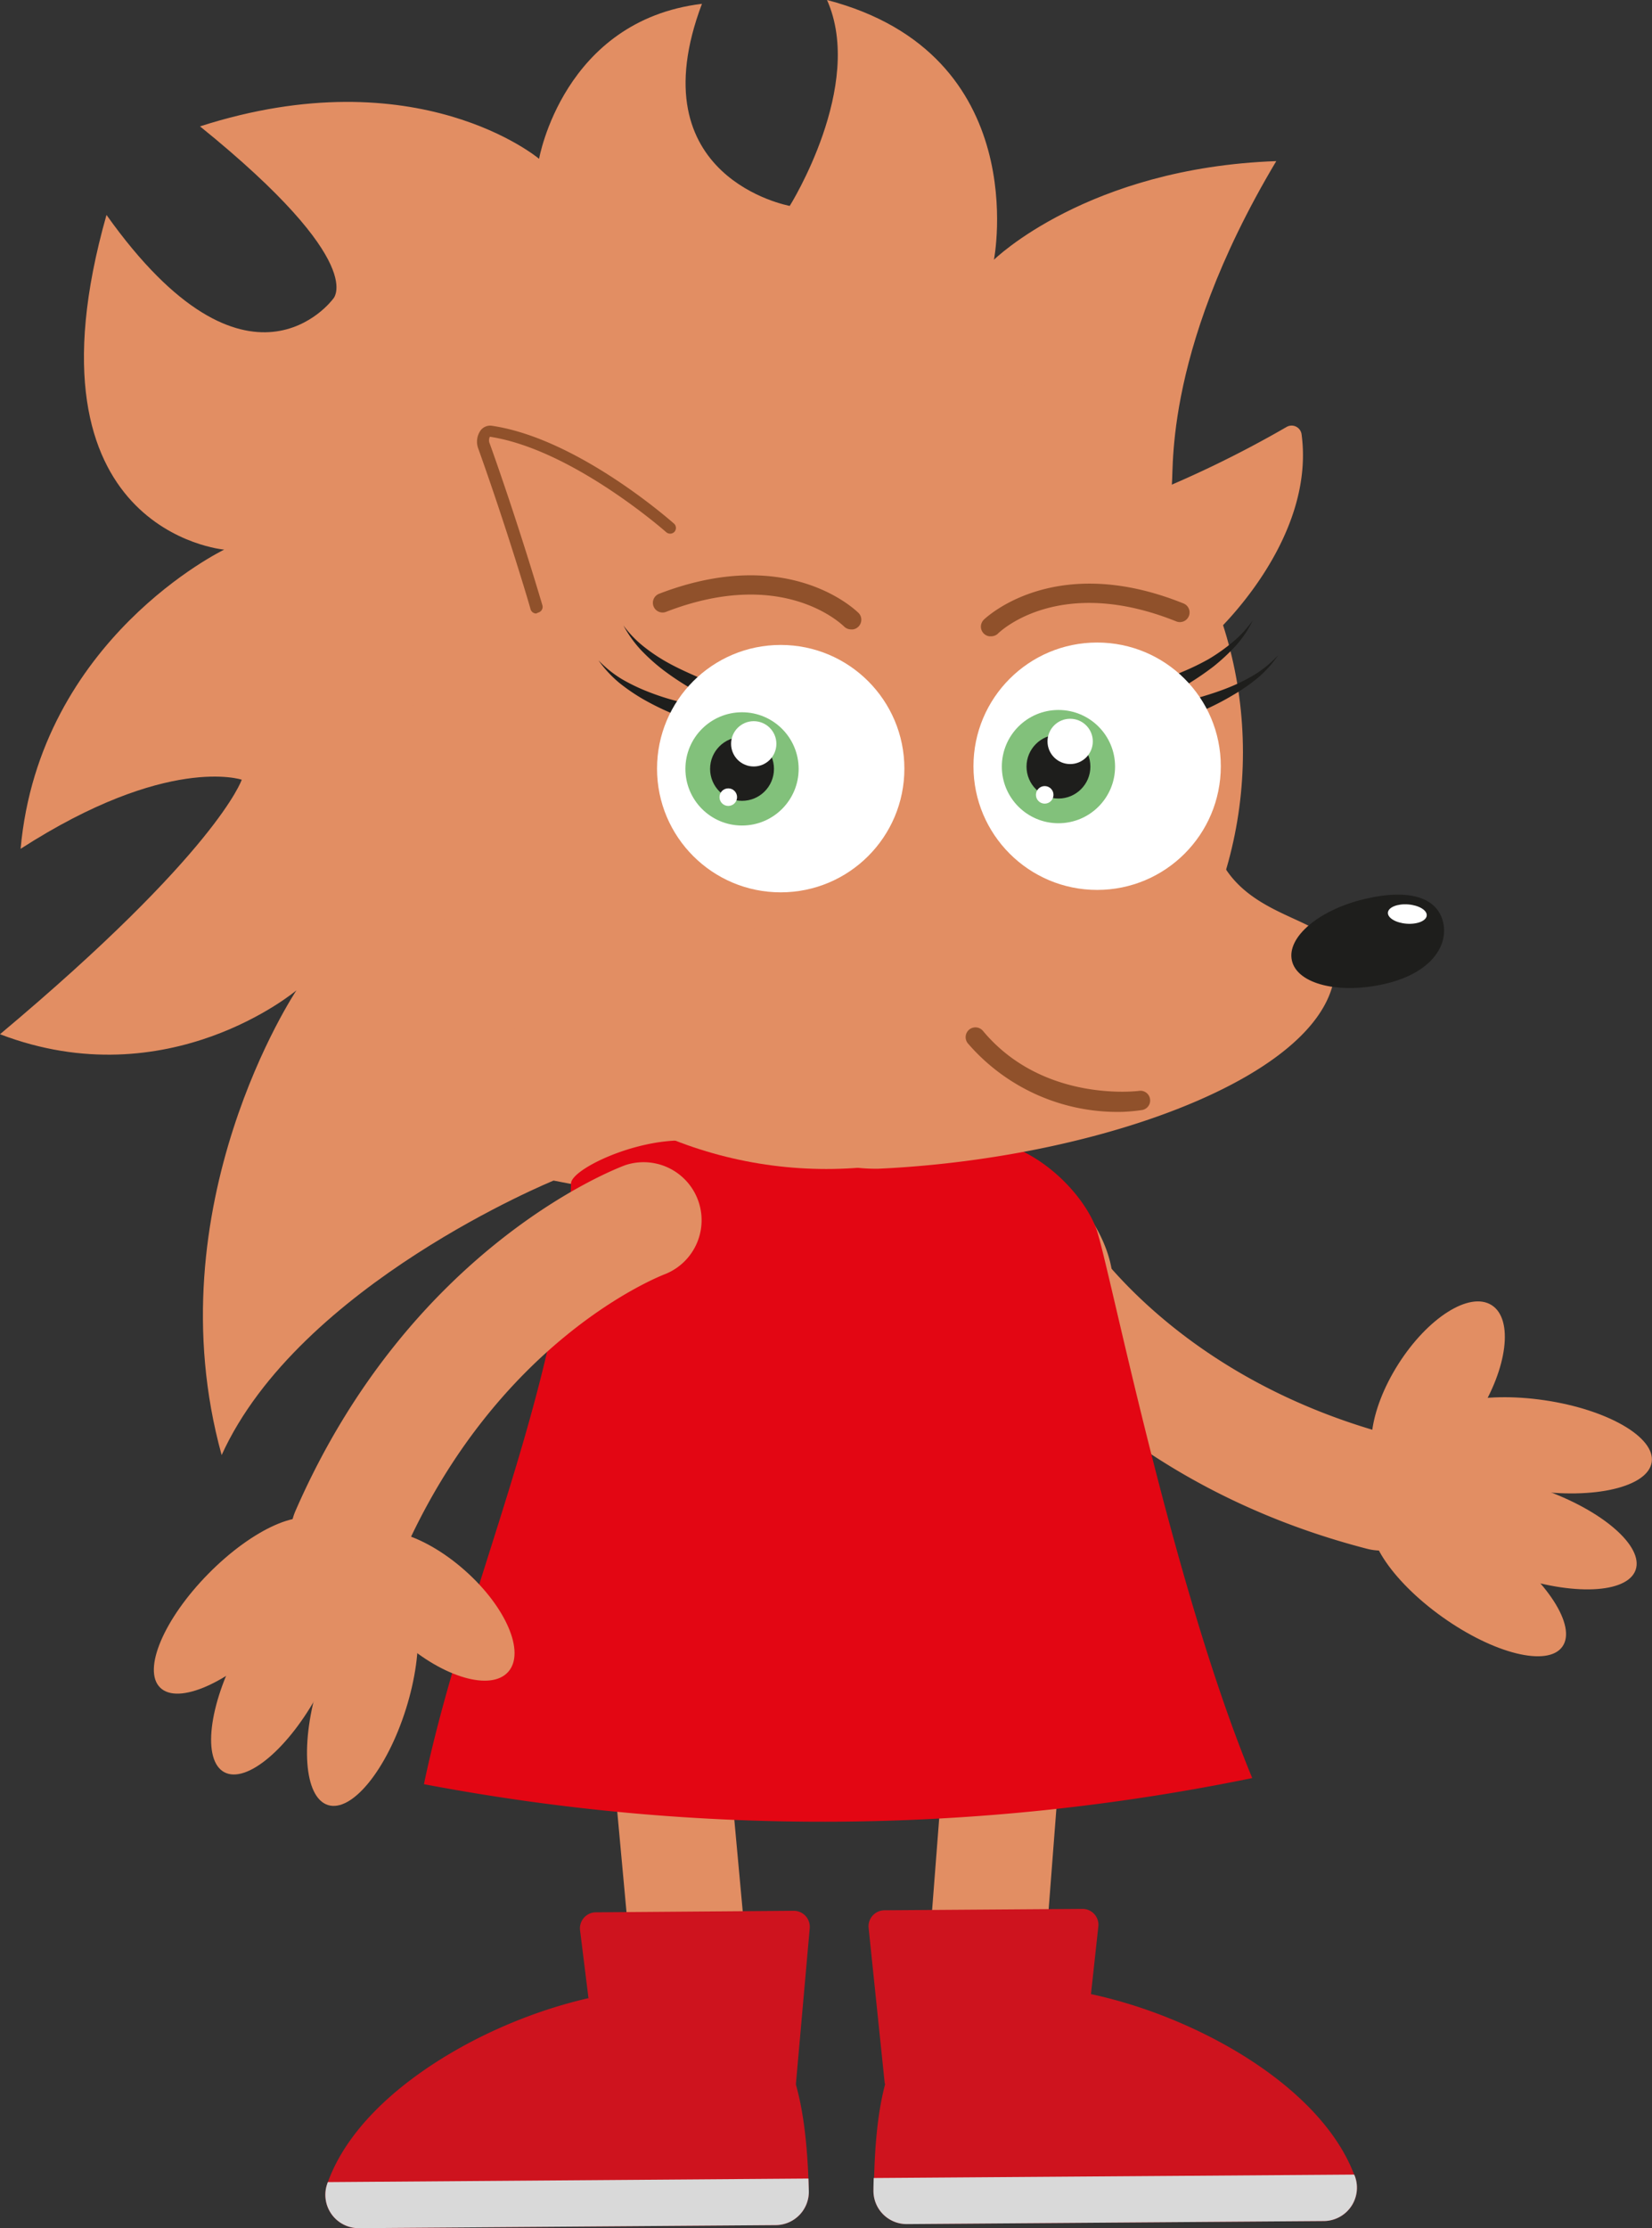 <svg id="Laag_1" data-name="Laag 1" xmlns="http://www.w3.org/2000/svg" viewBox="0 0 129.84 175.09"><rect x="0" y="0" width="129.84" height="175.09" fill="#333333" stroke="none"/><defs><style>.cls-1{fill:#e28e63;}.cls-2{fill:#ce131e;}.cls-3{fill:#d9d9d9;}.cls-4{fill:#e30613;}.cls-5{fill:#1e1e1c;}.cls-6{fill:#fff;}.cls-7{fill:#90512b;}.cls-8{fill:#82c17b;}</style></defs><title>Tekengebied 7</title><path class="cls-1" d="M17.42,114.34C12,94.72,23.3,77.82,23.3,77.82S13.23,86.33,0,81.27c17.11-14.34,19-20,19-20s-5.85-2-17.38,5.43c1.49-16.53,16-23.51,16-23.51s-16.31-1.4-9.25-26.3c11.14,15.67,17.79,6.62,17.79,6.62s3-2.71-10.44-13.58c17.12-5.5,26.65,2.55,26.65,2.55S44.26,1.62,55.17.3C50,14,62.07,16.18,62.07,16.18S68,6.73,65,0C81.28,4.25,78.12,20.41,78.12,20.41s7.34-7.22,22.19-7.75C91,28.25,92.39,37.86,92.06,38.22c.22-.22,1.69,20.52,1.69,20.52-.38,10.41,0,19.12-18.07,22.05L53,90.12l-1.75,4.15-7.74-1.5S23.51,100.92,17.42,114.34Z"/><path class="cls-1" d="M76.21,132.42a68.11,68.11,0,0,1-21.09.16c-4.48-.77-9.4-5.76-10.4-10.39a77.93,77.93,0,0,1-1.3-21.79c.52-4.64,5.54-9.94,10.42-10.92a67.91,67.91,0,0,1,23-.17c4.9.91,10,6.14,10.58,10.77a78,78,0,0,1-1,21.81C85.53,126.53,80.68,131.59,76.21,132.42Z"/><path class="cls-1" d="M113.12,116.54a4.56,4.56,0,0,0-3.36-3.66c-18-4.66-24.94-16.45-25.23-16.95a4.56,4.56,0,0,0-8,4.47c.36.64,9,15.63,30.9,21.3a4.55,4.55,0,0,0,5.55-3.27A4.5,4.5,0,0,0,113.12,116.54Z"/><path class="cls-1" d="M60,173.73,29.8,174a2.41,2.41,0,0,1-2.29-3.21c2.8-8,15.55-14,24.2-14.1,8.92-.06,10.39,6.3,10.64,14.6A2.42,2.42,0,0,1,60,173.73Z"/><path class="cls-1" d="M55.51,172.86a4.55,4.55,0,0,1-4.57-4.14L47,125.92a4.55,4.55,0,1,1,9.07-.83L60,167.89a4.55,4.55,0,0,1-4.12,5A2.55,2.55,0,0,1,55.51,172.86Z"/><path class="cls-1" d="M72,173.64l30.17-.22a2.41,2.41,0,0,0,2.24-3.24c-2.92-7.91-15.76-13.81-24.41-13.75-8.92.07-10.29,6.46-10.42,14.76A2.41,2.41,0,0,0,72,173.64Z"/><path class="cls-1" d="M76.47,172.71h-.38a4.57,4.57,0,0,1-4.2-4.9L75.2,125a4.56,4.56,0,1,1,9.09.7L81,168.5A4.56,4.56,0,0,1,76.47,172.71Z"/><path class="cls-2" d="M63.57,172.15a2.62,2.62,0,0,1-2.59,2.7l-32.78.24a2.62,2.62,0,0,1-2.48-3.49.69.69,0,0,1,.05-.13c1.45-4,5.16-7.48,9.65-10.13,5.25-3.1,11.56-5,16.59-5.06,9.35-.06,11.17,6.36,11.53,14.91Z"/><path class="cls-3" d="M63.57,172.15a2.62,2.62,0,0,1-2.59,2.7l-32.78.24a2.62,2.62,0,0,1-2.48-3.49.69.69,0,0,1,.05-.13l37.77-.28Z"/><path class="cls-2" d="M62.55,163.81,46.25,157l-.66-5.32a1.26,1.26,0,0,1,1.25-1.41l15.54-.12a1.26,1.26,0,0,1,1.26,1.38Z"/><path class="cls-2" d="M68.65,172.11a2.61,2.61,0,0,0,2.63,2.66l32.77-.24a2.62,2.62,0,0,0,2.44-3.52l-.06-.13c-1.5-3.94-5.26-7.4-9.8-10C91.34,157.86,85,156,80,156.08c-9.35.07-11.07,6.52-11.3,15.07C68.66,171.47,68.65,171.79,68.65,172.11Z"/><path class="cls-3" d="M68.65,172.11a2.61,2.61,0,0,0,2.63,2.66l32.77-.24a2.62,2.62,0,0,0,2.44-3.52l-.06-.13-37.76.27C68.66,171.47,68.65,171.79,68.65,172.11Z"/><path class="cls-2" d="M69.54,163.75l16.2-7,.58-5.33A1.25,1.25,0,0,0,85.06,150l-15.54.11a1.26,1.26,0,0,0-1.25,1.39Z"/><path class="cls-4" d="M98.42,139.72a167.8,167.8,0,0,1-65.1.48C36.49,125,44.45,108.34,44.88,93c0-1,4.18-3.12,8-3.36,9.71-.61,14.32-1,24-.17,4.63.39,8.29,4.37,9.28,7.08S92,124.2,98.42,139.72Z"/><circle class="cls-1" cx="113.41" cy="116.59" r="6.76"/><ellipse class="cls-1" cx="113.03" cy="109.19" rx="7.85" ry="3.71" transform="translate(-39.72 146.14) rotate(-57.61)"/><ellipse class="cls-1" cx="120.88" cy="113.58" rx="3.58" ry="9.04" transform="translate(-9.11 216.61) rotate(-81.62)"/><ellipse class="cls-1" cx="120.01" cy="120.39" rx="3.58" ry="9.04" transform="translate(-33.12 194.19) rotate(-70.82)"/><ellipse class="cls-1" cx="115.43" cy="124.14" rx="3.58" ry="9.04" transform="translate(-52.66 146.03) rotate(-54.5)"/><path class="cls-1" d="M27.43,125.09a4.64,4.64,0,0,1-1.85-.38,4.55,4.55,0,0,1-2.35-6c9.07-20.78,25.23-26.9,25.91-27.15a4.56,4.56,0,0,1,3.16,8.55c-.58.22-13.29,5.23-20.72,22.24A4.54,4.54,0,0,1,27.43,125.09Z"/><circle class="cls-1" cx="26.7" cy="125.37" r="6.76"/><ellipse class="cls-1" cx="34.06" cy="126.17" rx="3.71" ry="7.85" transform="translate(-83.03 68.14) rotate(-48.53)"/><ellipse class="cls-1" cx="28.49" cy="133.23" rx="9.04" ry="3.58" transform="translate(-107.15 120.42) rotate(-72.54)"/><ellipse class="cls-1" cx="21.9" cy="131.3" rx="9.04" ry="3.58" transform="translate(-104.11 88.42) rotate(-61.74)"/><ellipse class="cls-1" cx="18.93" cy="126.18" rx="9.04" ry="3.58" transform="translate(-84.23 51.09) rotate(-45.42)"/><path class="cls-1" d="M89.16,39.29l6.26,10.54s8-7.29,6.88-15.69a.79.79,0,0,0-1.18-.59A86.76,86.76,0,0,1,89.16,39.29Z"/><circle class="cls-1" cx="64.95" cy="59.12" r="32.74"/><path class="cls-1" d="M54.81,77.9A14.05,14.05,0,0,0,69,91.84C87.4,91,106.23,83.78,104.87,75c0-2.71-5.81-2.62-8.5-6.66C92.07,61.91,54.75,70.14,54.81,77.9Z"/><path class="cls-5" d="M101.54,75.49c.42,1.84,3.7,2.66,7.32,1.82s5-3,4.56-4.85-2.49-2.67-6.11-1.83S101.11,73.64,101.54,75.49Z"/><ellipse class="cls-6" cx="110.61" cy="71.82" rx="0.76" ry="1.53" transform="translate(30.79 176.81) rotate(-85.75)"/><path class="cls-1" d="M52.69,41.5s-7.41-6.57-14.08-7.59c-.57-.09-.78.65-.59,1.19,2.32,6.48,4.12,12.65,4.12,12.65"/><path class="cls-7" d="M42.14,48.21a.47.47,0,0,1-.44-.33c0-.06-1.82-6.23-4.11-12.63a1.53,1.53,0,0,1,.2-1.45.94.94,0,0,1,.89-.34c6.72,1,14,7.43,14.31,7.7a.46.46,0,0,1,0,.65.47.47,0,0,1-.64,0c-.08-.07-7.39-6.51-13.85-7.49,0,0,0,0,0,0a.64.64,0,0,0,0,.56c2.3,6.43,4.11,12.62,4.13,12.68a.46.46,0,0,1-.31.57Z"/><path class="cls-7" d="M88.22,87.37A15.53,15.53,0,0,1,76.08,82a.76.76,0,0,1,1.17-1c4.73,5.69,12.2,4.73,12.28,4.72a.76.76,0,1,1,.21,1.51A14.07,14.07,0,0,1,88.22,87.37Z"/><path class="cls-7" d="M66.91,49.46a.79.79,0,0,1-.56-.22c-.5-.48-5.13-4.6-14-1.16a.76.76,0,0,1-.55-1.42c9.79-3.77,15.07.93,15.65,1.48a.74.74,0,0,1,.24.47.77.77,0,0,1-.66.85Z"/><path class="cls-7" d="M77.85,50h-.1a.77.77,0,0,1-.65-.86.8.8,0,0,1,.25-.47c.62-.57,6-5.15,15.67-1.25a.76.76,0,1,1-.57,1.41c-8.86-3.56-13.55.48-14.06,1A.81.81,0,0,1,77.85,50Z"/><path class="cls-5" d="M56.3,55.16A21,21,0,0,1,54.14,54a21.65,21.65,0,0,1-2-1.34,15,15,0,0,1-1.78-1.6A9.27,9.27,0,0,1,49,49.15a8.51,8.51,0,0,0,1.61,1.67,13.74,13.74,0,0,0,1.93,1.28c.67.37,1.37.69,2.07,1s1.45.55,2.15.75h0a.7.7,0,0,1-.37,1.35Z"/><path class="cls-5" d="M55.07,56.9a23.78,23.78,0,0,1-2.28-.85A21.43,21.43,0,0,1,50.65,55a15,15,0,0,1-2-1.36,9.2,9.2,0,0,1-1.61-1.75,9,9,0,0,0,1.81,1.46,14.72,14.72,0,0,0,2.07,1,19.33,19.33,0,0,0,2.19.72,22.73,22.73,0,0,0,2.23.47h0a.7.7,0,0,1,.59.8.69.69,0,0,1-.79.59Z"/><circle class="cls-6" cx="61.36" cy="60.4" r="9.72"/><circle class="cls-8" cx="58.32" cy="60.42" r="4.45"/><circle class="cls-5" cx="58.32" cy="60.42" r="2.51"/><circle class="cls-6" cx="59.24" cy="58.45" r="1.78"/><circle class="cls-6" cx="57.24" cy="62.64" r="0.69"/><path class="cls-5" d="M91.25,54.9a20.67,20.67,0,0,0,2.13-1.16,23.16,23.16,0,0,0,2-1.37,15.93,15.93,0,0,0,1.75-1.63,8.62,8.62,0,0,0,1.34-2,8.87,8.87,0,0,1-1.58,1.71A14.6,14.6,0,0,1,95,51.79a19.63,19.63,0,0,1-2.06,1,20.56,20.56,0,0,1-2.14.79h0a.7.7,0,0,0,.4,1.35Z"/><path class="cls-5" d="M92.5,56.62a19.63,19.63,0,0,0,2.26-.88,20.46,20.46,0,0,0,2.13-1.11,14.33,14.33,0,0,0,2-1.39,8.83,8.83,0,0,0,1.58-1.77A8.76,8.76,0,0,1,98.63,53a14.14,14.14,0,0,1-2,1c-.71.29-1.44.53-2.18.75s-1.5.38-2.22.5h0a.7.7,0,0,0,.22,1.39Z"/><circle class="cls-6" cx="86.23" cy="60.21" r="9.72"/><circle class="cls-8" cx="83.19" cy="60.24" r="4.45"/><circle class="cls-5" cx="83.19" cy="60.24" r="2.51"/><circle class="cls-6" cx="84.11" cy="58.26" r="1.78"/><circle class="cls-6" cx="82.11" cy="62.46" r="0.69"/></svg>